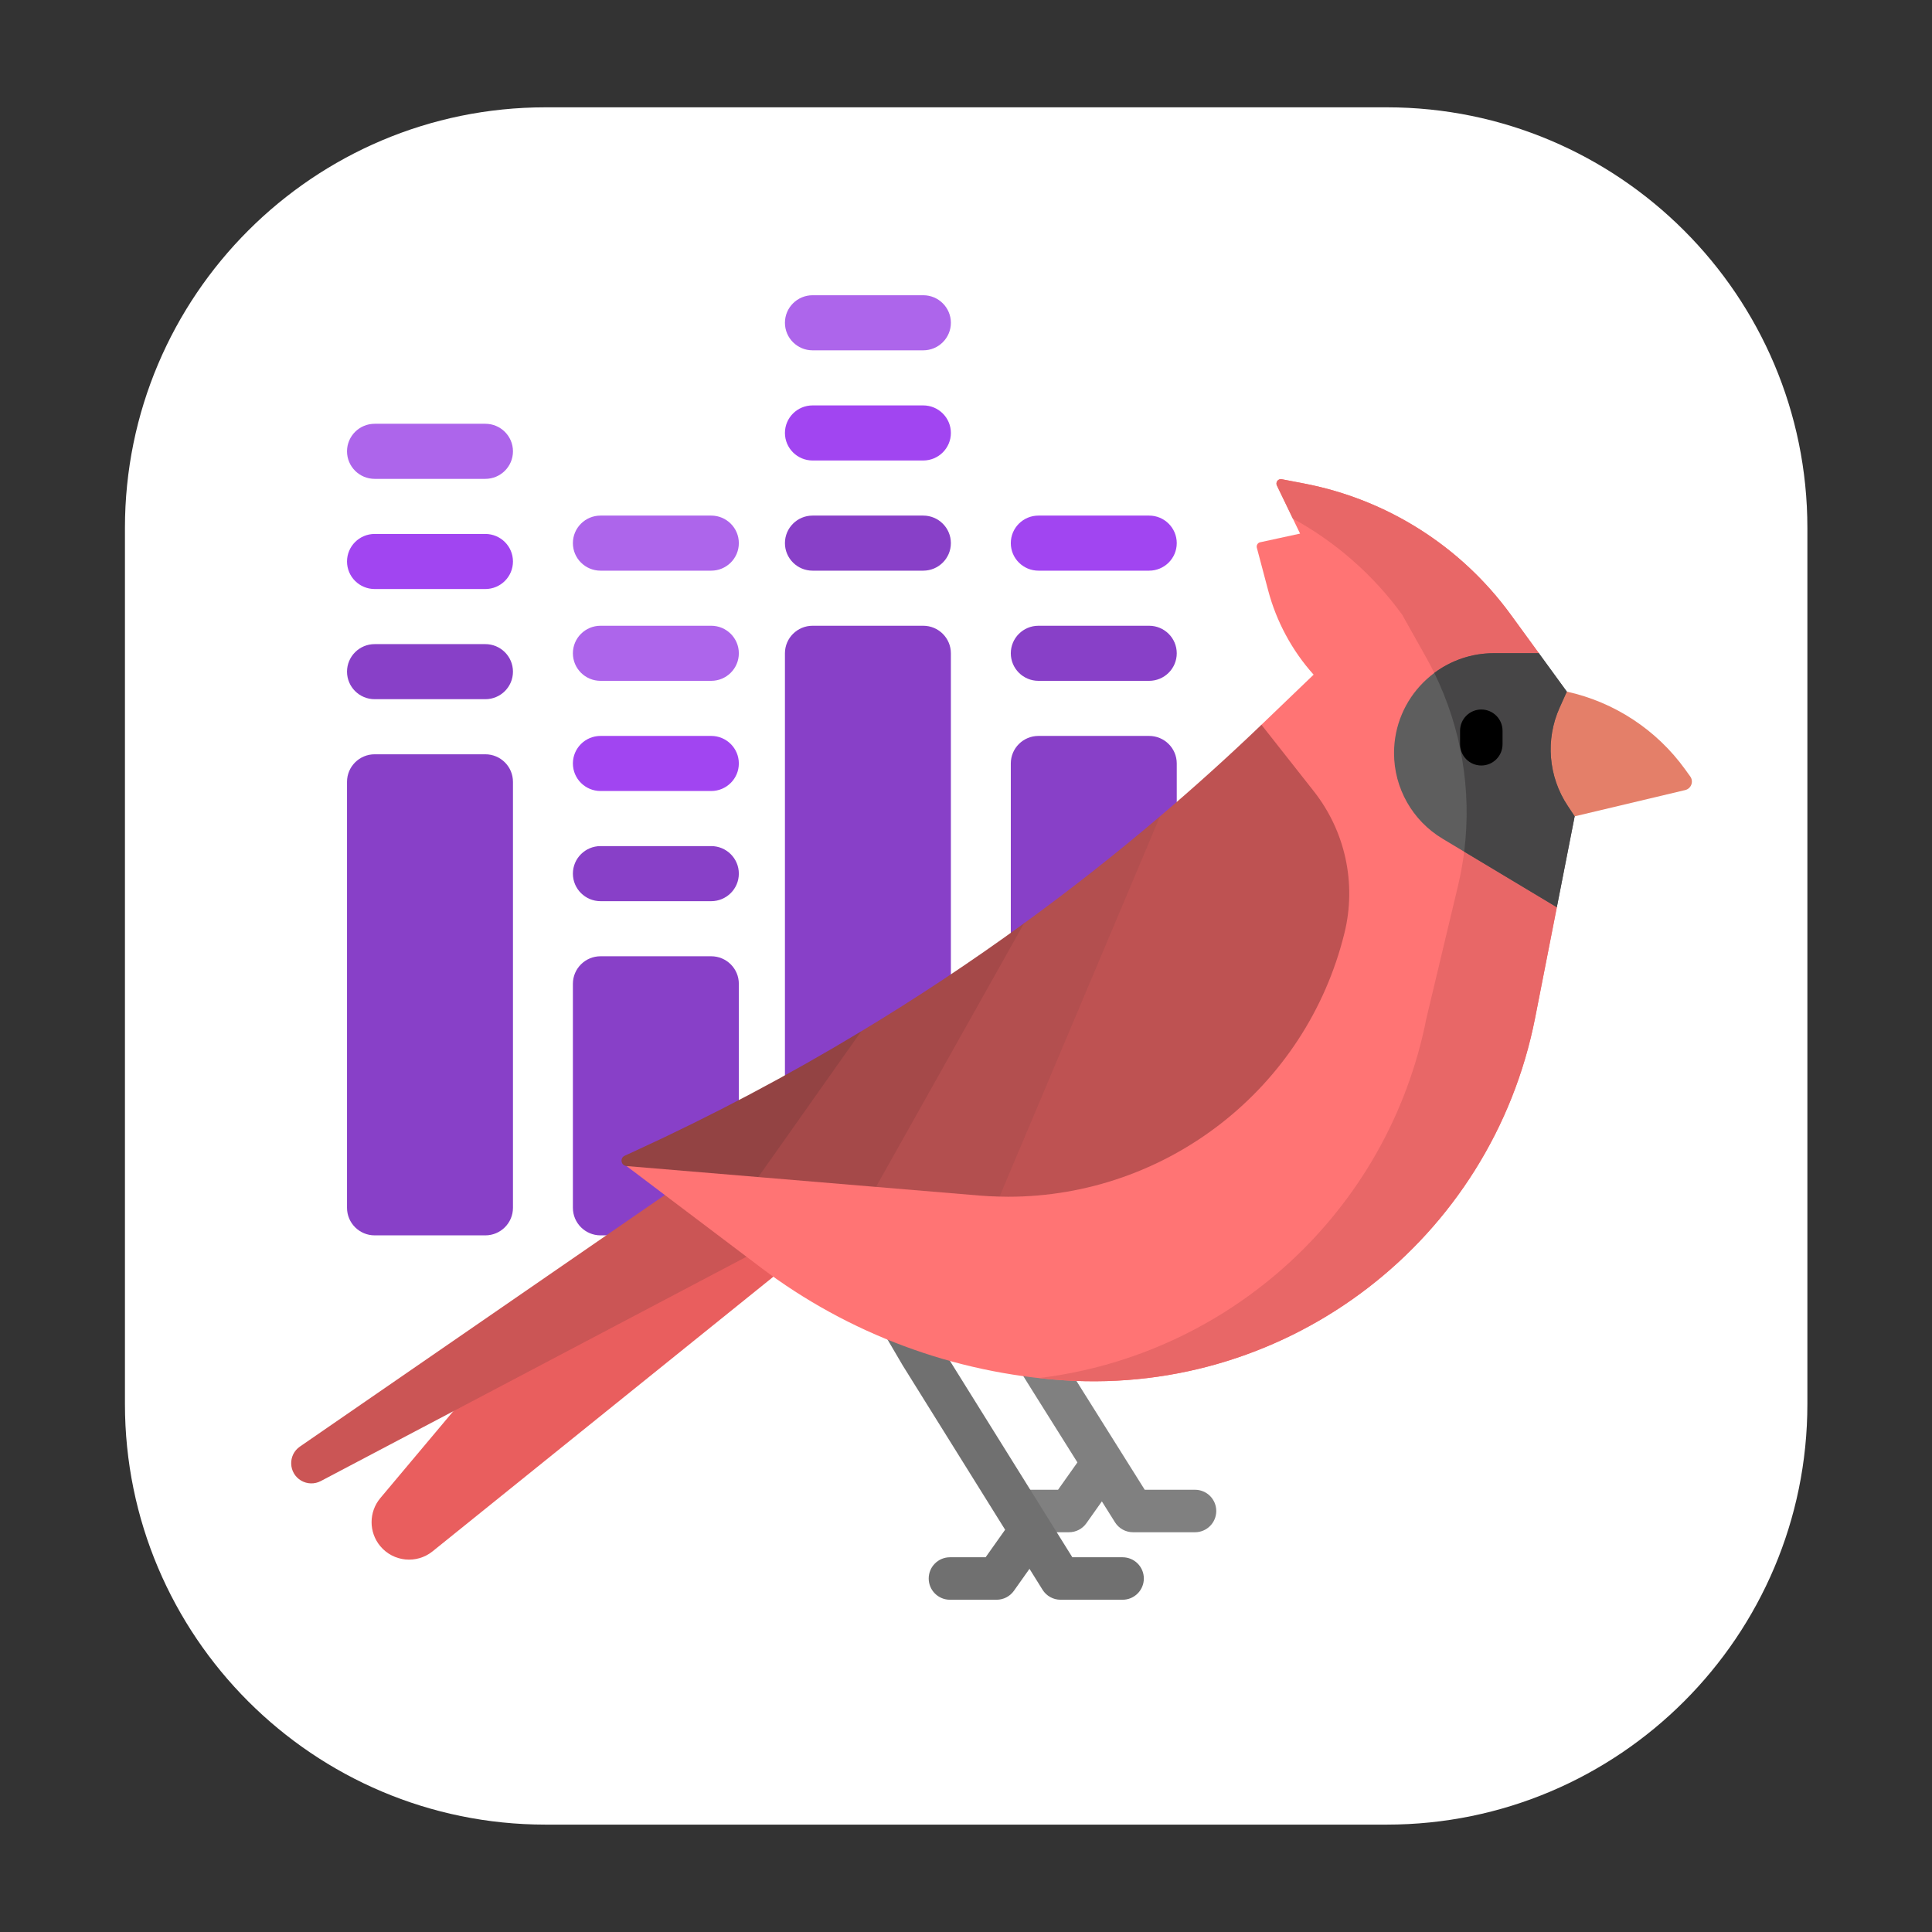 <?xml version="1.0" encoding="UTF-8" standalone="no"?>
<!DOCTYPE svg PUBLIC "-//W3C//DTD SVG 1.1//EN" "http://www.w3.org/Graphics/SVG/1.1/DTD/svg11.dtd">
<svg width="100%" height="100%" viewBox="0 0 512 512" version="1.1" xmlns="http://www.w3.org/2000/svg" xmlns:xlink="http://www.w3.org/1999/xlink" xml:space="preserve" xmlns:serif="http://www.serif.com/" style="fill-rule:evenodd;clip-rule:evenodd;stroke-linejoin:round;stroke-miterlimit:2;">
    <rect x="0" y="0" width="512" height="512" fill="#333333" stroke="none"/>
    <g transform="matrix(0.917,0,0,0.936,21.622,10.539)">
        <g id="bg">
            <path d="M498.749,138.225C498.749,72.492 444.282,19.125 377.193,19.125L134.083,19.125C66.995,19.125 12.528,72.492 12.528,138.225L12.528,386.245C12.528,451.978 66.995,505.345 134.083,505.345L377.193,505.345C444.282,505.345 498.749,451.978 498.749,386.245L498.749,138.225Z" style="fill:white;"/>
        </g>
    </g>
    <g id="sound" transform="matrix(0.96,0,0,0.956,43.138,-2.073)">
        <g transform="matrix(0.509,0,0,0.509,180.655,214.316)">
            <g id="sound1" serif:id="sound">
                <g transform="matrix(1,0,0,1,-256,-256)">
                    <g>
                        <g transform="matrix(1,0,0,1,-20,-60)">
                            <path d="M218.5,572L158.5,572C150.216,572 143.5,565.284 143.5,557L143.5,435C143.5,426.716 150.216,420 158.5,420L218.5,420C226.784,420 233.5,426.716 233.5,435L233.5,557C233.5,565.284 226.784,572 218.5,572Z" style="fill:rgb(136,64,200);fill-rule:nonzero;"/>
                        </g>
                        <g transform="matrix(1,0,0,1,-40,0)">
                            <path d="M353.5,512L293.5,512C285.216,512 278.5,505.284 278.5,497L278.5,195C278.5,186.716 285.216,180 293.5,180L353.5,180C361.784,180 368.5,186.716 368.5,195L368.5,497C368.5,505.284 361.784,512 353.5,512Z" style="fill:rgb(136,64,200);fill-rule:nonzero;"/>
                        </g>
                        <g transform="matrix(1,0,0,1,-40,0)">
                            <path d="M353.5,90L293.5,90C285.216,90 278.5,83.284 278.5,75C278.5,66.716 285.216,60 293.5,60L353.5,60C361.784,60 368.5,66.716 368.5,75C368.5,83.284 361.784,90 353.5,90Z" style="fill:rgb(161,69,241);fill-rule:nonzero;"/>
                        </g>
                        <g transform="matrix(1,0,0,1,-40,0)">
                            <path d="M353.5,30L293.5,30C285.216,30 278.5,23.284 278.5,15C278.5,6.716 285.216,0 293.5,0L353.5,0C361.784,0 368.5,6.716 368.5,15C368.5,23.284 361.784,30 353.5,30Z" style="fill:rgb(173,101,235);fill-rule:nonzero;"/>
                        </g>
                        <g transform="matrix(1,0,0,1,-20,-60)">
                            <path d="M218.5,330L158.5,330C150.216,330 143.5,323.284 143.5,315C143.5,306.716 150.216,300 158.5,300L218.5,300C226.784,300 233.5,306.716 233.5,315C233.5,323.284 226.784,330 218.5,330Z" style="fill:rgb(161,69,241);fill-rule:nonzero;"/>
                        </g>
                        <g transform="matrix(1,0,0,1,0,-50)">
                            <path d="M76,270L16,270C7.716,270 1,263.284 1,255C1,246.716 7.716,240 16,240L76,240C84.284,240 91,246.716 91,255C91,263.284 84.284,270 76,270Z" style="fill:rgb(136,64,200);fill-rule:nonzero;"/>
                        </g>
                        <g transform="matrix(1,0,0,1,-20,-60)">
                            <path d="M218.5,390L158.5,390C150.216,390 143.5,383.284 143.5,375C143.5,366.716 150.216,360 158.5,360L218.5,360C226.784,360 233.5,366.716 233.5,375C233.5,383.284 226.784,390 218.5,390Z" style="fill:rgb(136,64,200);fill-rule:nonzero;"/>
                        </g>
                        <g transform="matrix(1,0,0,1,-20,-60)">
                            <path d="M218.5,270L158.5,270C150.216,270 143.5,263.284 143.5,255C143.5,246.716 150.216,240 158.5,240L218.5,240C226.784,240 233.5,246.716 233.5,255C233.5,263.284 226.784,270 218.5,270Z" style="fill:rgb(173,101,235);fill-rule:nonzero;"/>
                        </g>
                        <g transform="matrix(1,0,0,1,-20,-60)">
                            <path d="M218.5,210L158.5,210C150.216,210 143.5,203.284 143.5,195C143.5,186.716 150.216,180 158.5,180L218.5,180C226.784,180 233.5,186.716 233.5,195C233.5,203.284 226.784,210 218.5,210Z" style="fill:rgb(173,101,235);fill-rule:nonzero;"/>
                        </g>
                        <g transform="matrix(1,0,0,1,0,-50)">
                            <path d="M76,210L16,210C7.716,210 1,203.284 1,195C1,186.716 7.716,180 16,180L76,180C84.284,180 91,186.716 91,195C91,203.284 84.284,210 76,210Z" style="fill:rgb(161,69,241);fill-rule:nonzero;"/>
                        </g>
                        <g transform="matrix(1,0,0,1,0,-50)">
                            <path d="M76,150L16,150C7.716,150 1,143.284 1,135C1,126.716 7.716,120 16,120L76,120C84.284,120 91,126.716 91,135C91,143.284 84.284,150 76,150Z" style="fill:rgb(173,101,235);fill-rule:nonzero;"/>
                        </g>
                        <g transform="matrix(1,0,0,1,-60,0)">
                            <path d="M496,210L436,210C427.716,210 421,203.284 421,195C421,186.716 427.716,180 436,180L496,180C504.284,180 511,186.716 511,195C511,203.284 504.284,210 496,210Z" style="fill:rgb(136,64,200);fill-rule:nonzero;"/>
                        </g>
                        <g transform="matrix(1,0,0,1,-60,0)">
                            <path d="M496,150L436,150C427.716,150 421,143.284 421,135C421,126.716 427.716,120 436,120L496,120C504.284,120 511,126.716 511,135C511,143.284 504.284,150 496,150Z" style="fill:rgb(161,69,241);fill-rule:nonzero;"/>
                        </g>
                        <g transform="matrix(1,0,0,1,-40,0)">
                            <path d="M353.5,150L293.5,150C285.216,150 278.5,143.284 278.5,135C278.5,126.716 285.216,120 293.5,120L353.5,120C361.784,120 368.5,126.716 368.5,135C368.5,143.284 361.784,150 353.5,150Z" style="fill:rgb(136,64,200);fill-rule:nonzero;"/>
                        </g>
                        <g transform="matrix(1,0,0,1,0,-50)">
                            <path d="M76,562L16,562C7.716,562 1,555.284 1,547L1,315C1,306.716 7.716,300 16,300L76,300C84.284,300 91,306.716 91,315L91,547C91,555.284 84.284,562 76,562Z" style="fill:rgb(136,64,200);fill-rule:nonzero;"/>
                        </g>
                        <g transform="matrix(1,0,0,1,-60,0)">
                            <path d="M496,512L436,512C427.716,512 421,505.284 421,497L421,255C421,246.716 427.716,240 436,240L496,240C504.284,240 511,246.716 511,255L511,497C511,505.284 504.284,512 496,512Z" style="fill:rgb(136,64,200);fill-rule:nonzero;"/>
                        </g>
                    </g>
                </g>
            </g>
        </g>
    </g>
    <g transform="matrix(0.725,0,0,0.725,263.13,275.601)">
        <g transform="matrix(1,0,0,1,-256.5,-205)">
            <clipPath id="_clip1">
                <rect x="0" y="0" width="513" height="410"/>
            </clipPath>
            <g clip-path="url(#_clip1)">
                <g transform="matrix(-1,0,0,1,512,-51.192)">
                    <g>
                        <path d="M269.7,338.53C271.971,334.892 270.865,330.104 267.227,327.833C263.589,325.56 258.801,326.67 256.531,330.306L227.944,376.085L208.705,406.743C208.69,406.767 208.675,406.791 208.66,406.815L200.005,420.607L181.618,420.607C177.331,420.607 173.855,424.083 173.855,428.37C173.855,432.657 177.331,436.133 181.618,436.133L204.299,436.133C206.97,436.133 209.454,434.759 210.874,432.496L215.67,424.853L221.339,432.857C222.794,434.912 225.156,436.133 227.673,436.133L244.727,436.133C249.014,436.133 252.49,432.657 252.49,428.37C252.49,424.083 249.014,420.607 244.727,420.607L231.688,420.607L224.608,410.611L241.104,384.323L269.7,338.53Z" style="fill:rgb(128,128,128);fill-rule:nonzero;"/>
                        <path d="M316.937,311.276C313.241,309.108 308.484,310.348 306.313,314.045L275.165,367.149L226.464,445.283L208.093,445.283C203.806,445.283 200.33,448.759 200.33,453.046C200.33,457.333 203.806,460.809 208.093,460.809L230.773,460.809C233.453,460.809 235.944,459.427 237.362,457.152L242.128,449.505L247.815,457.533C249.27,459.588 251.632,460.809 254.149,460.809L271.203,460.809C275.49,460.809 278.966,457.333 278.966,453.046C278.966,448.759 275.49,445.283 271.203,445.283L258.164,445.283L251.035,435.217L288.396,375.273C288.434,375.214 288.469,375.154 288.504,375.094L319.706,321.899C321.874,318.202 320.636,313.445 316.937,311.276Z" style="fill:rgb(112,112,112);fill-rule:nonzero;"/>
                        <path d="M335.754,342.739L460.316,443.116C466.139,447.809 474.65,446.964 479.438,441.218C483.685,436.123 483.67,428.717 479.405,423.638L452.772,391.92L318.679,264.934L284.149,288.076L335.754,342.739Z" style="fill:rgb(233,94,94);fill-rule:nonzero;"/>
                        <path d="M345.571,335.426L501.176,417.429C503.443,418.624 506.167,418.558 508.373,417.254C513.014,414.512 513.246,407.881 508.808,404.821L375.419,312.869L314.143,275.148L286.427,303.181L345.571,335.426Z" style="fill:rgb(203,85,85);fill-rule:nonzero;"/>
                        <path d="M42.847,174.448L2.462,164.852C0.245,164.326 -0.726,161.716 0.606,159.868L2.443,157.317C12.878,142.832 28.284,132.7 45.719,128.857L95.147,119.093L99.761,184.005L42.847,174.448Z" style="fill:rgb(228,127,105);fill-rule:nonzero;"/>
                        <g>
                            <path d="M228.334,254.832L157.346,140.976L138.27,122.665C142.224,118.256 145.619,113.412 148.403,108.237C151.198,103.061 153.382,97.565 154.893,91.841L159.023,76.274C159.261,75.373 158.702,74.462 157.802,74.266L143.217,71.098L151.695,53.523C152.274,52.322 151.239,50.966 149.925,51.225L141.613,52.819C111.317,58.667 84.364,75.787 66.198,100.732L55.946,114.808L55.951,114.809L69.211,178.879L49.368,207.675L49.366,207.675L57.297,248.094C73.227,329.243 146.913,385.965 229.428,380.603C249.539,379.299 269.236,375.065 287.919,368.11C306.612,361.164 324.291,351.507 340.366,339.356L389.428,302.28L228.334,254.832Z" style="fill:rgb(255,116,116);fill-rule:nonzero;"/>
                            <path d="M96.999,248.093L85.491,199.837C78.749,171.565 82.894,141.79 97.101,116.434L105.9,100.731C116.563,86.09 130.254,74.149 145.87,65.596L151.695,53.522C152.274,52.321 151.239,50.965 149.925,51.224L141.613,52.818C111.317,58.666 84.364,75.786 66.198,100.731L55.938,114.812L72.163,155.868L49.368,207.674L49.366,207.675L57.297,248.093C73.227,329.242 146.913,385.964 229.428,380.602C232.538,380.4 235.654,380.127 238.741,379.785C169.128,371.422 110.939,319.108 96.999,248.093Z" style="fill:rgb(232,103,103);fill-rule:nonzero;"/>
                            <g>
                                <path d="M108.873,151.32C108.873,157.737 107.196,163.906 104.132,169.309C101.079,174.702 96.639,179.329 91.142,182.62L49.367,207.689L42.847,174.448L45.434,170.551C52.483,159.911 53.58,146.403 48.363,134.769L45.714,128.869L55.94,114.824L72.366,114.824C92.529,114.824 108.873,131.167 108.873,151.32Z" style="fill:rgb(94,94,94);fill-rule:nonzero;"/>
                            </g>
                            <path d="M94.161,122.025C88.077,117.488 80.541,114.808 72.367,114.808L55.941,114.808L45.715,128.854L48.364,134.754C53.581,146.388 52.484,159.895 45.435,170.536L42.847,174.448L49.368,207.674L83.227,187.356C80.436,165.029 84.21,142.306 94.161,122.025Z" style="fill:rgb(70,69,70);fill-rule:nonzero;"/>
                            <g>
                                <path d="M76.973,155.868C72.686,155.868 69.211,152.392 69.211,148.105L69.211,143.164C69.211,138.876 72.686,135.401 76.973,135.401C81.261,135.401 84.736,138.876 84.736,143.164L84.736,148.105C84.736,152.392 81.261,155.868 76.973,155.868Z" style="fill-rule:nonzero;"/>
                            </g>
                            <g id="XMLID_438_">
                                <g>
                                    <g id="XMLID_440_">
                                        <g>
                                            <path d="M210.887,194.307L194.412,174.448C181.743,163.673 169.374,152.515 157.346,140.975L138.187,165.298C126.677,179.914 122.547,199.01 126.988,217.072C141.002,274.073 192.124,313.499 249.912,313.499C250.968,313.499 252.013,313.488 253.069,313.447L263.115,277.642L210.887,194.307Z" style="fill:rgb(190,82,82);fill-rule:nonzero;"/>
                                            <path d="M323.303,268.589L303.663,253.061L303.673,253.051C283.261,240.755 263.399,227.578 244.136,213.563L232.194,209.051L268.643,293.043L298.228,309.907L341.266,306.305L344.847,295.969L323.303,268.589Z" style="fill:rgb(165,73,73);fill-rule:nonzero;"/>
                                            <path d="M244.136,213.574L298.228,309.907L260.552,313.054C258.047,313.261 255.553,313.395 253.069,313.447L194.412,174.448C210.497,188.122 227.078,201.174 244.136,213.563L244.136,213.574Z" style="fill:rgb(179,79,79);fill-rule:nonzero;"/>
                                        </g>
                                    </g>
                                </g>
                            </g>
                        </g>
                        <path d="M390.09,298.511C391.943,299.36 391.457,302.113 389.428,302.279L341.266,306.305L303.663,253.061L303.673,253.051C330.295,269.126 357.838,283.699 386.167,296.71L390.09,298.511Z" style="fill:rgb(147,67,67);fill-rule:nonzero;"/>
                    </g>
                </g>
            </g>
        </g>
    </g>
</svg>

